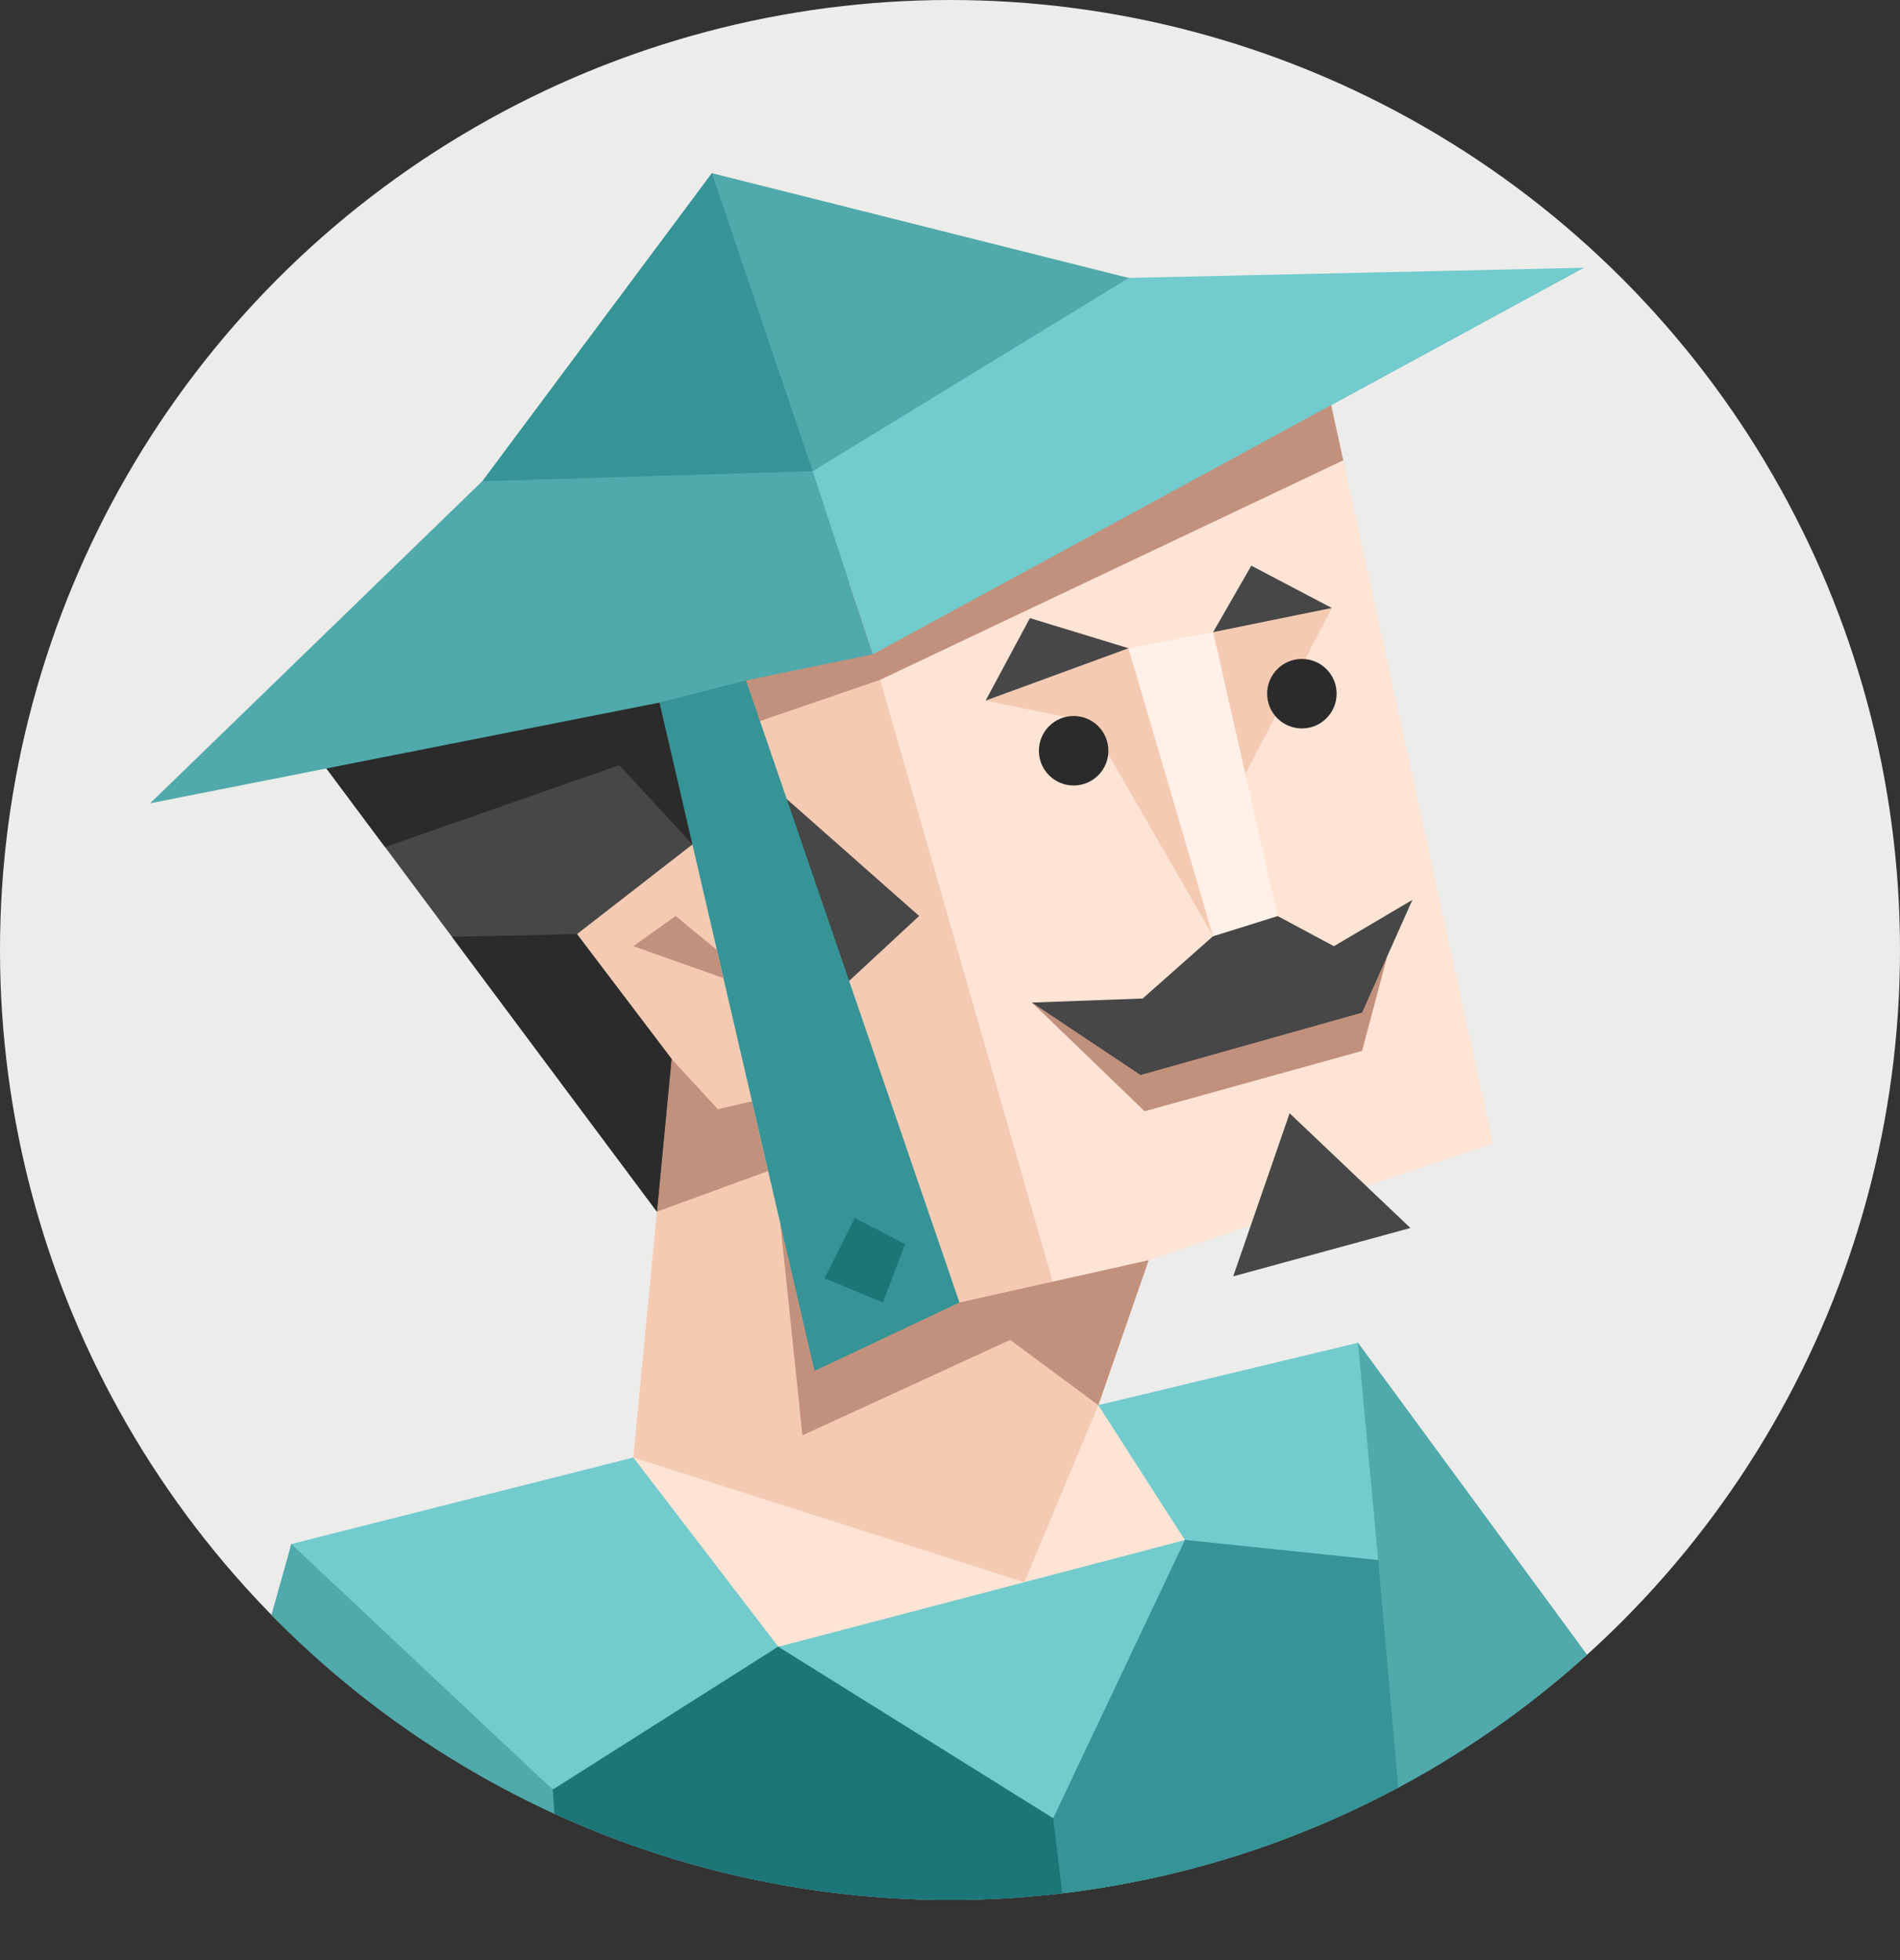 <svg id="illustration" xmlns="http://www.w3.org/2000/svg" xmlns:xlink="http://www.w3.org/1999/xlink" viewBox="0 0 327 337.38"><rect x="0" y="0" width="327" height="337.38" fill="#333333" stroke="none"/><defs><style>.cls-1{fill:none;}.cls-2{fill:#ececeb;}.cls-3{clip-path:url(#clip-path);}.cls-4{fill:#1c7678;}.cls-10,.cls-11,.cls-12,.cls-13,.cls-14,.cls-4,.cls-5,.cls-6,.cls-7,.cls-8,.cls-9{fill-rule:evenodd;}.cls-5{fill:#3aa0ba;}.cls-6{fill:#fde4d5;}.cls-7{fill:#f5cab3;}.cls-8{fill:#c2917d;}.cls-9{fill:#474747;}.cls-10,.cls-15{fill:#2b2b2b;}.cls-11{fill:#fff0e8;}.cls-12{fill:#369496;}.cls-13{fill:#50a9aa;}.cls-14{fill:#72cbcc;}</style><clipPath id="clip-path" transform="translate(-11.5 -11.5)"><circle class="cls-1" cx="175" cy="175" r="163.5"/></clipPath></defs><circle class="cls-2" cx="163.5" cy="163.5" r="163.5"/><g class="cls-3"><path class="cls-4" d="M82.84,343.78c30.74-2.3,61.6-.85,92.38-.8,27.44.06,54.65,1.47,81.81,4.08l-3.49-11.95,11.25-2.57,6.59-13.72L282,315.89l7.22-13.35-20.47-18.69-23.54-41.26L223.73,253l-23.2.34-80,9L93.78,274.48,61.6,277.29l-6.19,37.58L41.85,348.78A348.68,348.68,0,0,1,82.84,343.78Z" transform="translate(-11.5 -11.5)"/><polygon class="cls-5" points="272.53 46.09 222.04 52.57 194.23 47.83 156.08 42.88 122.51 29.8 111.42 56.31 83.01 82.81 66.73 104.74 25.85 138.25 44.5 129.19 56.18 132.26 115.14 127.98 130.8 124.1 150.22 112.61 194.38 96.67 229.1 69.71 272.53 46.09"/><polygon class="cls-6" points="229.1 69.71 256.94 196.8 197.69 216.89 189.03 241.84 203.21 251.57 203.93 265.06 168.01 280.54 133.95 283.42 115.07 268.96 109 250.85 115.58 182.25 99.3 160.77 119.17 145.34 146.14 168.82 158.19 157.65 113.51 120.92 123.2 108.8 229.1 69.71"/><polygon class="cls-7" points="169.63 120.58 187.55 124.25 208.78 161.12 194.23 111.57 169.63 120.58"/><polygon class="cls-7" points="208.78 108.8 229.22 104.64 214.32 133.22 208.78 108.8"/><polygon class="cls-8" points="177.6 172.55 197 191.26 234.42 180.87 238.75 164.58 212.59 174.28 177.6 172.55"/><polygon class="cls-7" points="150.22 112.61 181.41 221.4 197.69 216.89 189.03 241.84 176.3 272.31 109 250.85 113.06 208.54 110.24 192.41 108.97 180.19 94.34 158.71 117.97 140.18 146.14 168.82 152 157.24 135.41 137.53 123.78 113.58 150.22 112.61"/><polygon class="cls-8" points="165.13 224.17 189.03 241.84 197.69 216.89 165.13 224.17"/><polygon class="cls-8" points="115.58 182.25 123.55 190.91 129.42 189.55 132.2 201.54 113.06 208.54 110.24 192.41 115.58 182.25"/><polygon class="cls-8" points="231.18 79.23 151.49 117 130.8 124.1 126.34 113.49 227.49 65.15 229.1 69.71 231.18 79.23"/><polygon class="cls-8" points="165.13 224.17 176.56 229.37 138.1 247.04 134.31 210.65 165.13 224.17"/><polygon class="cls-9" points="120.95 119.02 135.41 137.53 158.19 157.65 146.14 168.82 119.17 145.34 99.3 160.77 115.58 182.25 113.06 208.54 56.18 132.26 91.33 113.65 120.95 119.02"/><polygon class="cls-9" points="229.22 104.64 215.36 97.36 208.78 108.8 229.22 104.64"/><polygon class="cls-9" points="194.23 111.57 177.25 106.38 169.63 120.58 194.23 111.57"/><polygon class="cls-10" points="119.17 145.34 106.58 131.69 66.27 145.79 56.18 132.26 86.38 116.27 113.51 120.92 119.17 145.34"/><polygon class="cls-10" points="99.3 160.77 77.78 161.23 113.06 208.54 115.58 182.25 99.3 160.77"/><polygon class="cls-9" points="219.87 157.65 208.78 161.12 196.66 171.85 177.6 172.55 196.3 185.02 234.42 174.28 243.08 154.88 229.57 162.85 219.87 157.65"/><polygon class="cls-9" points="221.95 191.6 212.24 219.67 242.74 211.35 221.95 191.6"/><polygon class="cls-11" points="208.78 108.8 219.87 157.65 208.78 161.12 194.23 111.57 208.78 108.8"/><polygon class="cls-12" points="128.4 117.11 165.13 224.17 140.18 235.95 113.51 120.92 120.12 112.66 128.4 117.11"/><polygon class="cls-13" points="25.85 138.25 113.51 120.92 128.4 117.11 150.22 112.61 139.84 81.08 83.01 82.81 25.85 138.25"/><polygon class="cls-14" points="139.84 81.08 194.23 47.83 272.53 46.09 150.22 112.61 139.84 81.08"/><polygon class="cls-13" points="194.23 47.83 122.51 29.8 139.84 81.08 194.23 47.83"/><polygon class="cls-12" points="122.51 29.8 83.01 82.81 139.84 81.08 122.51 29.8"/><polygon class="cls-8" points="123.38 163.5 116.27 157.65 109 162.85 124.49 168.33 123.38 163.5"/><polygon class="cls-4" points="155.77 214.13 147.11 209.62 141.91 220.01 151.96 224.17 155.77 214.13"/><polygon class="cls-14" points="109 250.85 50.1 265.75 71.36 289.14 95.14 308.01 115.33 297.87 133.95 283.42 109 250.85"/><polygon class="cls-14" points="189.03 241.84 203.93 265.06 222.62 269.9 237.19 268.51 240.42 256.83 233.72 231.1 189.03 241.84"/><path class="cls-13" d="M82.84,343.78c9.09-.68,18.19-1,27.3-1.19l-3.5-23.07-45-42.27L41.52,348.88C55.15,346.16,69.15,344.8,82.84,343.78Z" transform="translate(-11.5 -11.5)"/><polygon class="cls-13" points="233.72 231.1 237.19 268.51 235.87 288.96 242.04 323.61 277.73 291.04 233.72 231.1"/><path class="cls-12" d="M254.55,346.82l-1-11.71L248.69,280l-33.26-3.47L202,300.39l-9.23,24,.27,18.79Q223.92,343.94,254.55,346.82Z" transform="translate(-11.5 -11.5)"/><path class="cls-4" d="M175.22,343q9.94,0,19.85.28l-2.32-18.83-21.66-16.76-25.65-12.79-38.8,24.6,1.55,23.11C130.53,342.18,152.89,343,175.22,343Z" transform="translate(-11.5 -11.5)"/><polygon class="cls-14" points="203.93 265.06 181.26 312.93 133.95 283.42 176.3 272.31 203.93 265.06"/></g><circle class="cls-15" cx="184.78" cy="129.21" r="5.98"/><circle class="cls-15" cx="224.06" cy="119.39" r="5.98"/></svg>